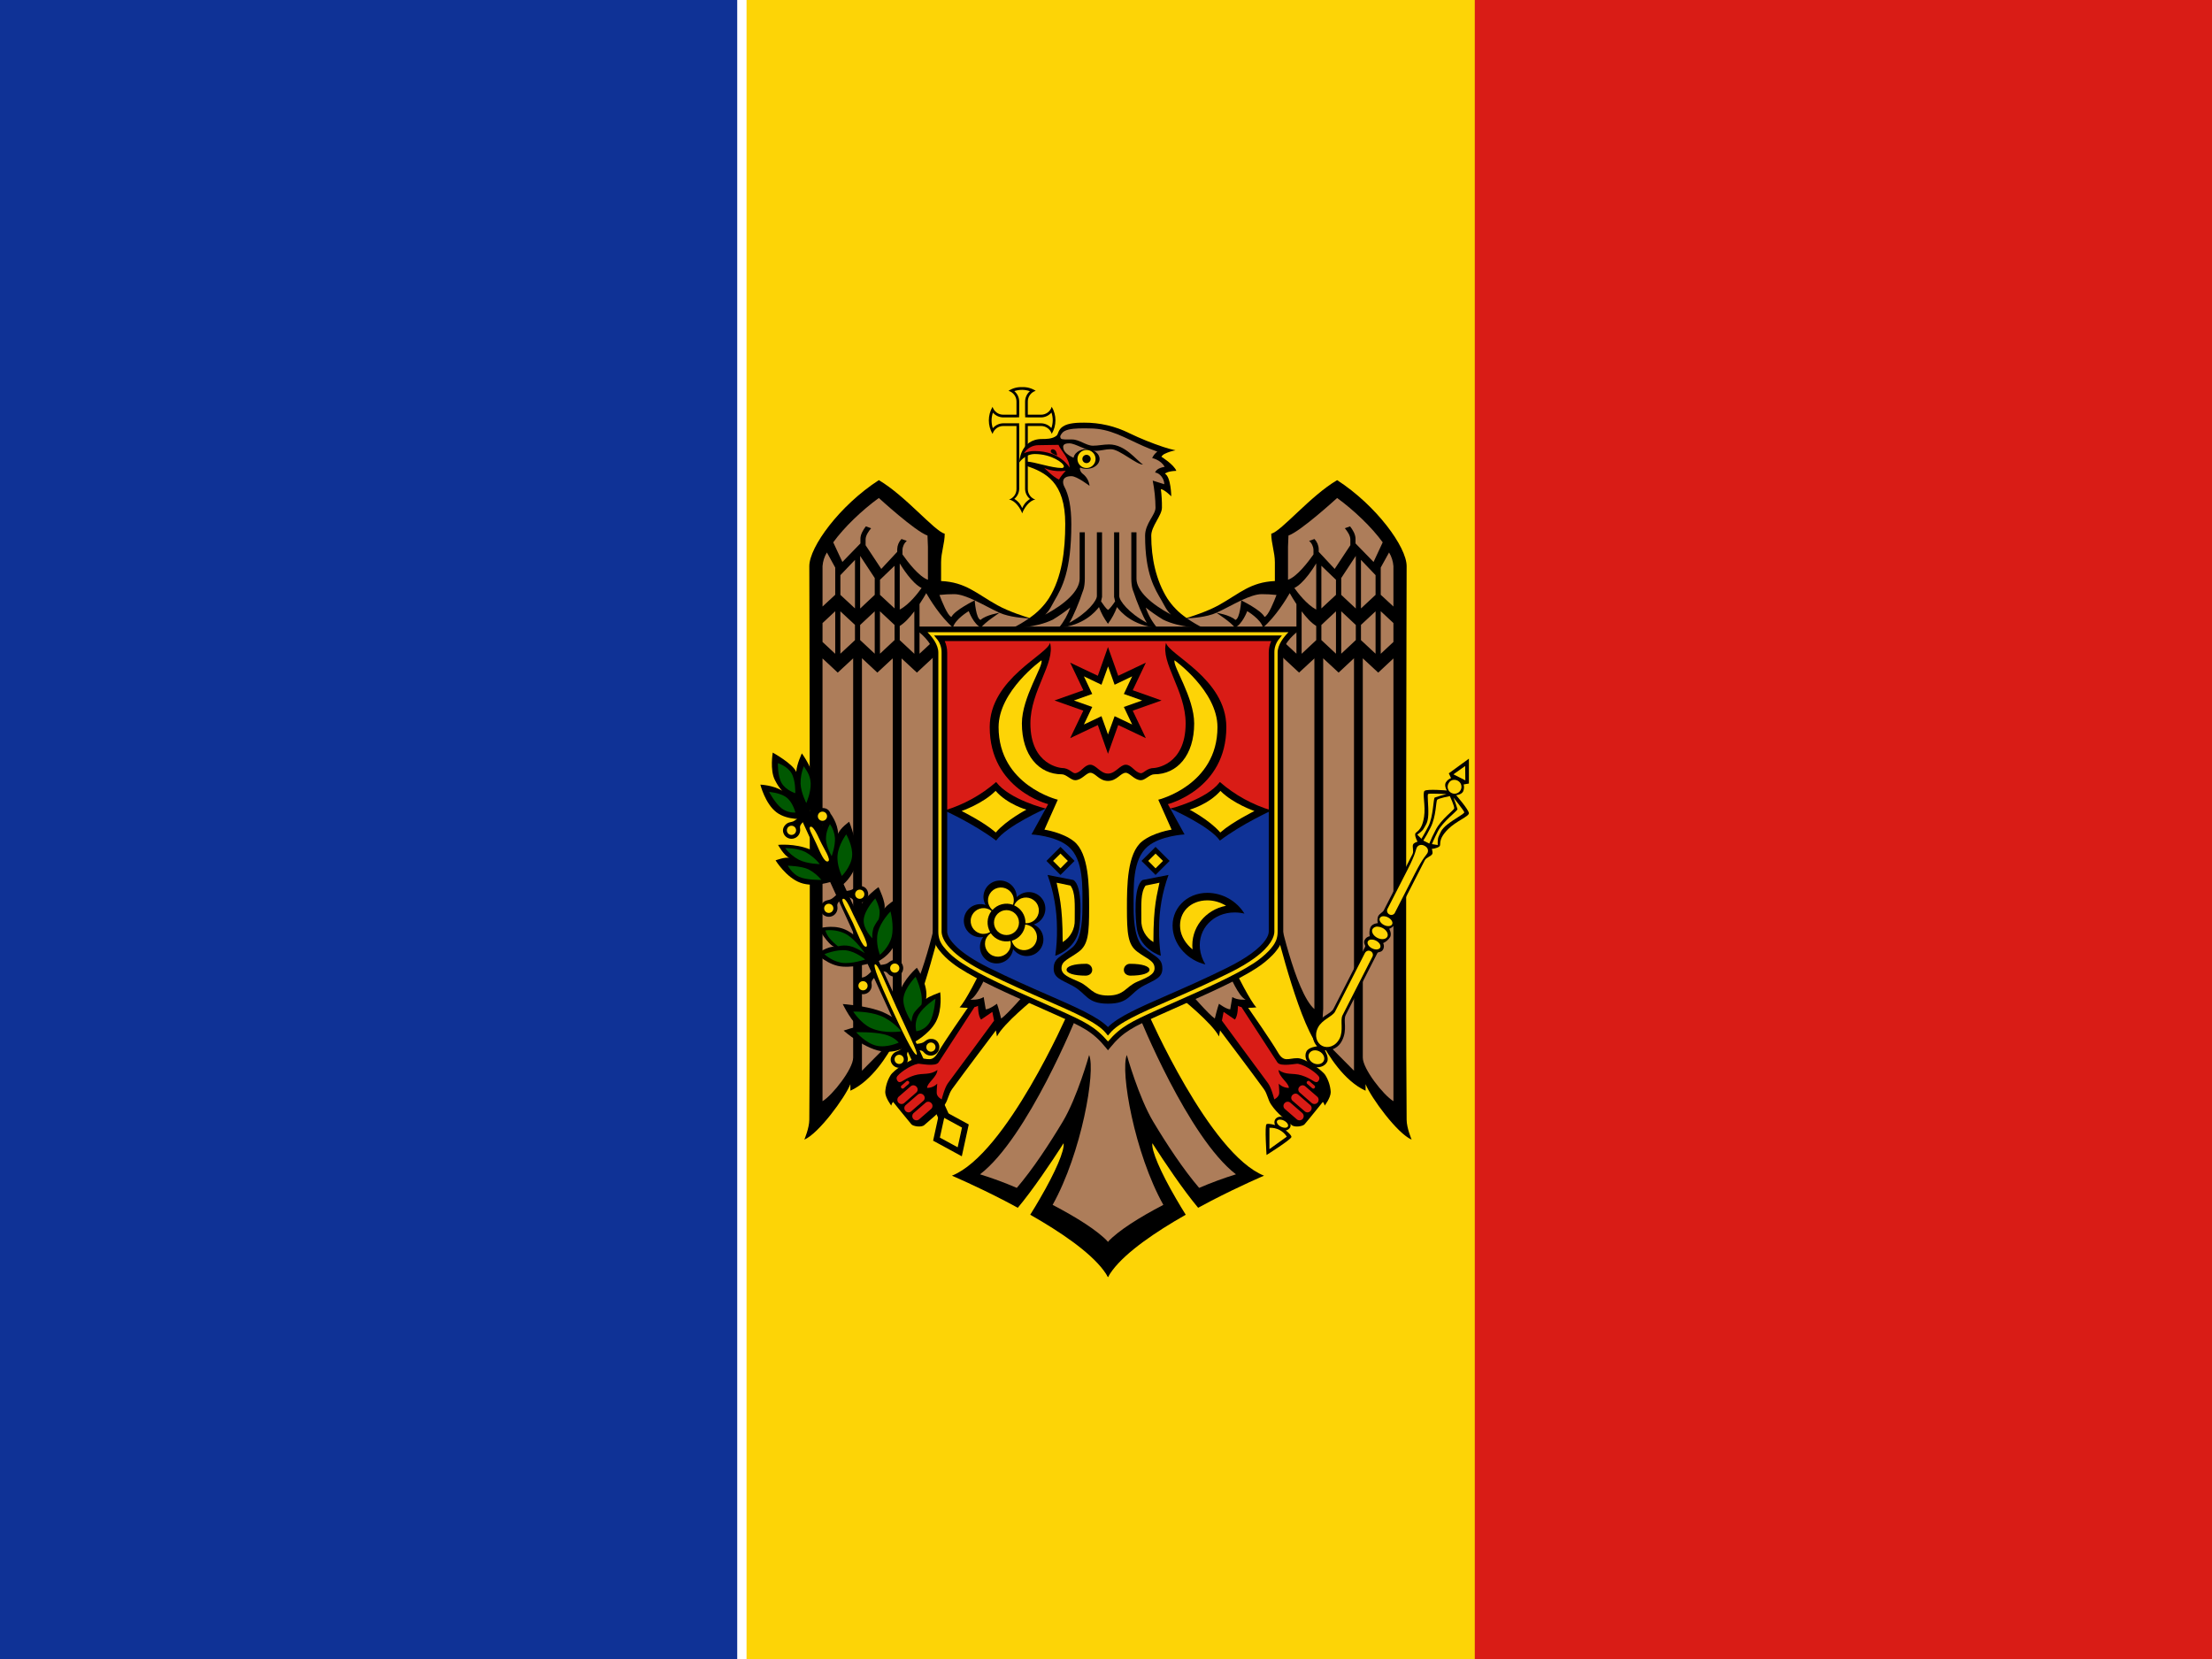 <svg width="160" height="120" viewBox="0 0 160 120" fill="none" xmlns="http://www.w3.org/2000/svg">
<g clip-path="url(#clip0_307_64610)">
<path fill-rule="evenodd" clip-rule="evenodd" d="M0 0H53.325V120H0V0Z" fill="#0F3296"/>
<path fill-rule="evenodd" clip-rule="evenodd" d="M54 0H107.35V120H54V0Z" fill="#FDD406"/>
<path fill-rule="evenodd" clip-rule="evenodd" d="M106.675 0H160V120H106.675V0Z" fill="#D91C16"/>
<g clip-path="url(#clip1_307_64610)">
<path d="M73.931 28.002C73.583 27.986 73.239 28.08 72.948 28.27C73.293 28.372 73.528 28.689 73.525 29.048V29.996H72.574C72.217 30 71.899 29.768 71.794 29.427C71.436 30.032 71.436 30.784 71.794 31.389C71.896 31.045 72.215 30.81 72.574 30.814H73.525V35.371C73.528 35.714 73.312 36.022 72.987 36.136C73.441 36.198 73.831 36.804 73.938 37.136C74.045 36.805 74.435 36.198 74.888 36.136C74.561 36.025 74.341 35.716 74.344 35.371V30.813H75.295C75.652 30.809 75.97 31.041 76.075 31.382C76.433 30.777 76.433 30.026 76.075 29.421C75.973 29.765 75.654 30 75.295 29.996H74.344V29.048C74.34 28.691 74.572 28.374 74.915 28.27C74.623 28.08 74.279 27.986 73.931 28.002V28.002Z" fill="black"/>
<path d="M73.932 28.199C73.74 28.199 73.55 28.23 73.368 28.29C73.591 28.479 73.721 28.756 73.722 29.049V29.997C73.721 30.01 73.719 30.023 73.716 30.036V30.186H73.565C73.552 30.19 73.539 30.192 73.525 30.193H72.575C72.285 30.191 72.01 30.065 71.821 29.847C71.758 30.027 71.724 30.217 71.723 30.409C71.724 30.6 71.754 30.79 71.814 30.971C72.004 30.749 72.282 30.62 72.575 30.618H73.722C73.721 30.638 73.715 30.657 73.715 30.677V30.775C73.719 30.788 73.721 30.801 73.722 30.814V35.372C73.712 35.649 73.583 35.909 73.368 36.084C73.509 36.172 73.636 36.283 73.742 36.412C73.819 36.518 73.885 36.632 73.938 36.752C73.992 36.632 74.058 36.518 74.135 36.412C74.239 36.286 74.363 36.178 74.502 36.091C74.285 35.914 74.156 35.651 74.148 35.372V30.624H74.305C74.318 30.621 74.331 30.619 74.345 30.618H75.295C75.585 30.62 75.859 30.746 76.049 30.965C76.112 30.784 76.145 30.594 76.147 30.402C76.146 30.211 76.115 30.021 76.055 29.84C75.866 30.062 75.588 30.191 75.295 30.193H74.345C74.331 30.192 74.318 30.19 74.305 30.186H74.154V30.036C74.151 30.023 74.149 30.01 74.148 29.997V29.049C74.15 28.76 74.276 28.486 74.495 28.297C74.314 28.233 74.124 28.2 73.931 28.198" fill="#FDD406"/>
<path d="M85.829 44.702C85.274 44.326 84.799 43.844 84.433 43.283C83.617 41.977 83.273 40.374 83.273 38.745C83.273 38.056 84.046 37.281 84.046 36.724C84.051 36.274 84.025 35.824 83.968 35.378C84.242 35.415 84.721 35.901 84.721 35.901C84.721 35.901 84.705 34.504 84.262 34.26C84.262 34.26 84.441 34.076 85.088 34.057C84.907 33.597 84.007 33.037 84.007 33.037C84.065 32.947 84.146 32.874 84.243 32.828C84.492 32.706 84.756 32.62 85.029 32.572C84.73 32.508 84.435 32.427 84.144 32.33C83.307 32.051 82.488 31.719 81.693 31.337C80.676 30.828 79.553 30.566 78.415 30.572C77.957 30.572 77.283 30.584 76.888 30.846C76.526 31.086 76.556 31.398 76.429 31.507C76.131 31.764 75.62 31.755 75.374 31.755C73.781 31.755 73.722 33.455 73.722 33.455C73.722 33.455 74.129 32.841 74.849 32.841C76.046 32.841 76.953 33.491 76.953 33.736C76.953 33.836 76.83 33.854 76.822 33.854C76.04 33.854 74.86 33.405 74.233 33.383V33.691C75.632 34.176 77.052 34.864 77.052 37.895C77.052 39.804 76.823 41.751 75.865 43.283C75.496 43.844 75.019 44.326 74.462 44.702L80.146 45.724L85.829 44.702Z" fill="black"/>
<path d="M80.146 43.425L74.463 44.702C74.204 44.624 72.989 44.247 72.136 43.774C70.634 42.939 69.856 42.109 68.071 42.028V40.674C68.071 39.951 68.334 39.299 68.334 38.608C67.582 38.407 65.494 35.86 63.568 34.73C60.734 36.561 58.54 39.567 58.54 40.949C58.54 40.949 58.625 70.647 58.54 80.993C58.54 81.589 58.18 82.432 58.18 82.432C59.214 81.995 61.111 79.407 61.51 78.423V78.894C63.072 78.184 64.216 76.316 64.728 75.35C64.737 75.49 64.761 75.841 64.761 75.841C66.157 74.62 67.934 67.406 67.934 67.406L70.895 70.308C70.895 70.308 69.824 72.477 69.407 72.865C69.605 72.888 69.804 72.898 70.003 72.897C69.808 73.177 68.32 75.315 67.853 76.121C67.416 76.875 67.108 76.54 66.437 76.54C65.88 76.54 64.619 77.424 64.412 77.782C64.188 78.148 64.057 78.564 64.032 78.992C64.032 79.406 64.471 79.973 64.471 79.973C64.487 79.872 64.533 79.779 64.602 79.704C64.602 79.704 65.756 81.139 65.926 81.326C66.058 81.472 66.649 81.567 66.857 81.379C67.378 80.906 67.882 80.576 68.345 79.894C68.584 79.543 68.602 79.14 68.876 78.763C69.793 77.501 71.618 75.084 72.035 74.532C72.063 74.686 72.087 74.814 72.114 74.97C72.587 74.018 74.861 72.198 74.861 72.198L77.24 73.29C77.24 73.29 72.798 83.474 68.855 85.04C68.855 85.04 70.571 85.767 72.677 86.858C72.984 87.017 73.301 87.188 73.621 87.362C73.886 87.043 74.165 86.689 74.44 86.322C75.7 84.641 76.931 82.693 76.931 82.693C77.017 83.199 76.352 84.761 75.227 86.689C75.006 87.067 74.775 87.463 74.519 87.865C74.805 88.028 75.088 88.192 75.371 88.362C77.458 89.615 79.418 91.055 80.143 92.377L80.656 91.099L80.143 89.82V45.121L80.4 44.482L80.146 43.425Z" fill="black"/>
<path d="M80.144 89.82C79.408 89.024 77.868 88.05 76.139 87.152C78.23 83.408 79.267 77.489 78.78 76.311C78.78 76.311 77.922 79.38 76.873 81.13C75.901 82.75 74.705 84.572 73.549 85.923C72.68 85.549 71.792 85.221 70.888 84.942C74.352 82.28 77.895 73.479 77.895 73.479L74.232 71.786C74.232 71.786 72.861 73.38 72.416 73.675C72.416 73.675 72.226 72.883 72.114 72.603C72.114 72.603 71.589 72.999 71.302 73.009C71.302 73.009 71.216 72.471 71.151 72.119C70.789 72.36 70.187 72.309 70.187 72.309C70.716 72.059 71.341 70.53 71.341 70.53L67.843 65.888C67.843 65.888 66.614 71.779 65.214 72.99V47.625L66.322 48.651L68 47.089V45.899L66.512 47.285V43.695C66.736 43.357 66.885 43.104 66.997 42.904C67.238 43.323 68.016 44.606 68.93 45.395C69.081 44.785 70.071 44.205 70.071 44.205C70.071 44.205 70.426 45.164 70.969 45.402C71.16 45.066 72.3 44.323 72.3 44.323C72.3 44.323 71.325 44.471 70.93 44.839C70.591 44.764 70.504 43.427 70.504 43.427C70.504 43.427 69.069 44.124 68.819 44.624C68.545 44.55 68.119 43.475 67.954 43.035C68.308 42.995 68.665 42.975 69.022 42.976C69.431 42.976 69.955 43.169 70.504 43.427C71.106 43.71 71.737 44.068 72.3 44.323C73.021 44.649 74.112 44.715 74.43 44.728C74.048 44.993 73.647 45.229 73.231 45.434C73.231 45.434 74.948 45.419 76.154 44.82C76.593 44.556 77.013 44.263 77.413 43.944C77.229 44.478 76.949 44.974 76.587 45.408C78.358 45.259 79.241 44.249 79.491 43.911C79.65 44.343 79.871 44.751 80.146 45.12H80.787V88.548L80.144 89.82Z" fill="#AD7D5A"/>
<path d="M67.088 38.738L67.12 39.549V41.936C66.478 41.715 65.67 40.662 65.278 40.105V39.778C65.287 39.526 65.401 39.289 65.593 39.124L65.206 38.987C65.016 39.187 64.907 39.45 64.898 39.726V39.916L63.745 41.152L62.611 39.438V39.02C62.611 38.738 62.828 38.423 63.011 38.209L62.63 38.072C62.438 38.32 62.237 38.654 62.237 38.968V39.307C61.97 39.583 60.932 40.648 60.932 40.648C60.932 40.648 60.412 39.532 60.27 39.229C61.065 38.131 62.353 36.902 63.568 36.02C63.568 36.02 66.201 38.432 67.088 38.738Z" fill="#AD7D5A"/>
<path d="M60.414 41.053V43.022L59.496 43.871V40.949C59.522 40.599 59.63 40.261 59.811 39.961L60.414 41.053Z" fill="#AD7D5A"/>
<path d="M63.272 41.812V43.028L62.217 44.016V40.21L63.272 41.812Z" fill="#AD7D5A"/>
<path d="M61.843 44.009L60.787 43.028V41.603L61.843 40.498V44.009Z" fill="#AD7D5A"/>
<path d="M66.661 42.531C66.416 42.877 65.774 43.722 65.081 44.094V40.752C65.24 41.016 65.969 42.193 66.661 42.531Z" fill="#AD7D5A"/>
<path d="M64.708 40.922V44.009L63.652 43.028V41.936L64.708 40.922Z" fill="#AD7D5A"/>
<path d="M60.414 44.211V47.291L59.496 46.435V45.068L60.414 44.211Z" fill="#AD7D5A"/>
<path d="M61.842 45.199V46.304L60.786 47.285V44.218L61.842 45.199Z" fill="#AD7D5A"/>
<path d="M63.271 44.218V47.285L62.216 46.298V45.206L63.271 44.218Z" fill="#AD7D5A"/>
<path d="M64.707 45.206V46.298L63.651 47.285V44.218L64.707 45.206Z" fill="#AD7D5A"/>
<path d="M66.136 47.291L65.08 46.304V45.278C65.444 45.056 65.81 44.649 66.136 44.218L66.136 47.291Z" fill="#AD7D5A"/>
<path d="M63.461 48.651L64.575 47.618V72.989C64.575 72.989 64.653 74.248 64.707 75.069C64.211 75.568 62.347 77.449 62.347 77.449V47.612L63.461 48.651Z" fill="#AD7D5A"/>
<path d="M61.711 76.501C61.711 77.316 60.218 79.218 59.495 79.652V47.626L60.596 48.652L61.711 47.619V76.501Z" fill="#AD7D5A"/>
<path d="M70.966 73.748L71.779 73.192C71.779 73.192 71.834 73.46 71.904 73.826C71.556 74.301 69.556 77.022 68.567 78.351C68.321 78.681 68.115 79.521 68.115 79.521C68.115 79.521 67.754 79.351 67.754 79.044C67.754 78.743 67.794 78.384 67.794 78.384C67.6 78.58 67.336 78.691 67.059 78.691C67.059 78.32 67.778 77.918 67.807 77.39C67.259 77.795 66.782 77.587 66.148 77.782C65.458 77.995 65.266 78.284 65.054 78.273C64.929 78.266 64.816 78.052 64.864 77.92C64.946 77.691 65.8 77.06 66.397 76.945C66.54 76.918 67.665 77.19 67.892 76.841C68.826 75.404 70.342 73.07 70.488 72.846C70.577 72.829 70.664 72.798 70.743 72.754C70.743 72.754 70.735 73.489 70.966 73.748Z" fill="#D91C16"/>
<path d="M65.74 78.226C65.785 78.275 65.782 78.351 65.733 78.396L65.366 78.717C65.314 78.757 65.238 78.749 65.196 78.697C65.151 78.648 65.154 78.572 65.203 78.527L65.57 78.207C65.593 78.186 65.624 78.177 65.655 78.18C65.688 78.185 65.718 78.201 65.74 78.226Z" fill="#D91C16"/>
<path d="M66.297 78.612C66.406 78.726 66.401 78.907 66.286 79.015L66.284 79.018L65.392 79.796C65.257 79.896 65.066 79.868 64.966 79.733C64.876 79.612 64.887 79.445 64.993 79.338L65.884 78.566C65.928 78.529 65.983 78.506 66.041 78.501C66.139 78.496 66.234 78.537 66.297 78.612Z" fill="#D91C16"/>
<path d="M66.808 79.214C66.917 79.328 66.912 79.508 66.798 79.617L66.795 79.619L65.897 80.397C65.773 80.497 65.591 80.477 65.492 80.353L65.491 80.351C65.381 80.234 65.387 80.05 65.504 79.94L66.395 79.168C66.437 79.131 66.49 79.108 66.546 79.103C66.646 79.097 66.743 79.138 66.808 79.214Z" fill="#D91C16"/>
<path d="M67.116 79.691C67.213 79.683 67.308 79.722 67.371 79.796C67.481 79.913 67.475 80.097 67.358 80.207L66.467 80.979C66.331 81.077 66.141 81.047 66.043 80.912C65.958 80.795 65.968 80.634 66.067 80.528L66.965 79.75C67.007 79.714 67.06 79.694 67.116 79.691Z" fill="#D91C16"/>
<path d="M80.141 43.425L85.824 44.702C86.082 44.624 87.298 44.247 88.151 43.774C89.652 42.939 90.431 42.109 92.215 42.028V40.674C92.215 39.951 91.953 39.299 91.953 38.608C92.705 38.407 94.793 35.86 96.719 34.73C99.552 36.561 101.746 39.567 101.746 40.949C101.746 40.949 101.661 70.647 101.746 80.993C101.746 81.589 102.107 82.432 102.107 82.432C101.072 81.995 99.176 79.407 98.777 78.423V78.894C97.214 78.184 96.07 76.316 95.558 75.35C95.549 75.49 95.525 75.841 95.525 75.841C94.129 74.62 92.353 67.406 92.353 67.406L89.392 70.308C89.392 70.308 90.463 72.477 90.88 72.865C90.682 72.888 90.483 72.898 90.283 72.897C90.478 73.177 91.967 75.315 92.433 76.121C92.87 76.875 93.178 76.54 93.849 76.54C94.406 76.54 95.668 77.424 95.875 77.782C96.099 78.148 96.229 78.564 96.255 78.992C96.255 79.406 95.816 79.973 95.816 79.973C95.799 79.872 95.754 79.779 95.685 79.704C95.685 79.704 94.531 81.139 94.36 81.326C94.228 81.472 93.638 81.567 93.43 81.379C92.909 80.906 92.405 80.576 91.942 79.894C91.703 79.543 91.685 79.14 91.411 78.763C90.493 77.501 88.668 75.084 88.251 74.532C88.223 74.686 88.199 74.814 88.173 74.97C87.7 74.018 85.426 72.198 85.426 72.198L83.047 73.29C83.047 73.29 87.489 83.474 91.431 85.04C91.431 85.04 89.716 85.767 87.609 86.858C87.302 87.017 86.986 87.188 86.665 87.362C86.4 87.043 86.121 86.689 85.846 86.322C84.587 84.641 83.355 82.693 83.355 82.693C83.269 83.199 83.934 84.761 85.059 86.689C85.281 87.067 85.511 87.463 85.767 87.865C85.482 88.028 85.198 88.192 84.915 88.362C82.829 89.615 80.869 91.055 80.143 92.377L79.631 91.099L80.143 89.82V45.121L79.887 44.482L80.141 43.425Z" fill="black"/>
<path d="M80.143 89.82C80.879 89.024 82.418 88.05 84.148 87.152C82.056 83.408 81.02 77.489 81.506 76.311C81.506 76.311 82.365 79.38 83.414 81.13C84.385 82.75 85.581 84.572 86.737 85.923C87.606 85.549 88.495 85.221 89.399 84.942C85.934 82.28 82.391 73.479 82.391 73.479L86.055 71.786C86.055 71.786 87.426 73.38 87.871 73.675C87.871 73.675 88.061 72.883 88.172 72.603C88.172 72.603 88.697 72.999 88.985 73.009C88.985 73.009 89.071 72.471 89.136 72.119C89.497 72.36 90.099 72.309 90.099 72.309C89.571 72.059 88.945 70.53 88.945 70.53L92.444 65.888C92.444 65.888 93.673 71.779 95.073 72.99V47.625L93.965 48.651L92.287 47.089V45.899L93.775 47.285V43.695C93.55 43.357 93.402 43.104 93.29 42.904C93.049 43.323 92.27 44.606 91.356 45.395C91.206 44.785 90.215 44.205 90.215 44.205C90.215 44.205 89.861 45.164 89.317 45.402C89.126 45.066 87.987 44.323 87.987 44.323C87.987 44.323 88.962 44.471 89.357 44.839C89.696 44.764 89.783 43.427 89.783 43.427C89.783 43.427 91.218 44.124 91.467 44.624C91.741 44.55 92.167 43.475 92.333 43.035C91.978 42.995 91.621 42.975 91.264 42.976C90.855 42.976 90.332 43.169 89.783 43.427C89.18 43.71 88.55 44.068 87.987 44.323C87.266 44.649 86.174 44.715 85.856 44.728C86.238 44.993 86.639 45.229 87.056 45.434C87.056 45.434 85.338 45.419 84.132 44.82C83.694 44.556 83.273 44.263 82.874 43.944C83.057 44.478 83.337 44.974 83.7 45.408C81.928 45.259 81.046 44.249 80.796 43.911C80.636 44.343 80.416 44.751 80.14 45.12H79.5V88.548L80.143 89.82Z" fill="#AD7D5A"/>
<path d="M93.198 38.738L93.165 39.549V41.936C93.808 41.715 94.615 40.662 95.007 40.105V39.778C94.998 39.526 94.884 39.289 94.692 39.124L95.079 38.987C95.269 39.188 95.379 39.45 95.387 39.726V39.916L96.541 41.152L97.675 39.438V39.02C97.675 38.738 97.457 38.423 97.275 38.209L97.655 38.072C97.847 38.32 98.048 38.654 98.048 38.968V39.307C98.315 39.583 99.353 40.648 99.353 40.648C99.353 40.648 99.874 39.532 100.015 39.229C99.22 38.131 97.932 36.902 96.718 36.02C96.718 36.02 94.085 38.432 93.198 38.738Z" fill="#AD7D5A"/>
<path d="M99.872 41.053V43.022L100.79 43.871V40.949C100.764 40.599 100.656 40.261 100.475 39.961L99.872 41.053Z" fill="#AD7D5A"/>
<path d="M97.014 41.812V43.028L98.069 44.016V40.21L97.014 41.812Z" fill="#AD7D5A"/>
<path d="M98.443 44.009L99.499 43.028V41.603L98.443 40.498V44.009Z" fill="#AD7D5A"/>
<path d="M93.625 42.531C93.87 42.877 94.512 43.722 95.205 44.094V40.752C95.046 41.016 94.317 42.193 93.625 42.531Z" fill="#AD7D5A"/>
<path d="M95.578 40.922V44.009L96.634 43.028V41.936L95.578 40.922Z" fill="#AD7D5A"/>
<path d="M99.872 44.211V47.291L100.79 46.435V45.068L99.872 44.211Z" fill="#AD7D5A"/>
<path d="M98.443 45.199V46.304L99.499 47.285V44.218L98.443 45.199Z" fill="#AD7D5A"/>
<path d="M97.015 44.218V47.285L98.07 46.298V45.206L97.015 44.218Z" fill="#AD7D5A"/>
<path d="M95.579 45.206V46.298L96.635 47.285V44.218L95.579 45.206Z" fill="#AD7D5A"/>
<path d="M94.15 47.291L95.206 46.304V45.278C94.842 45.056 94.476 44.649 94.15 44.218L94.15 47.291Z" fill="#AD7D5A"/>
<path d="M96.825 48.651L95.71 47.618V72.989C95.71 72.989 95.632 74.248 95.579 75.069C96.075 75.568 97.939 77.449 97.939 77.449V47.612L96.825 48.651Z" fill="#AD7D5A"/>
<path d="M98.575 76.501C98.575 77.316 100.068 79.218 100.791 79.652V47.626L99.69 48.652L98.575 47.619V76.501Z" fill="#AD7D5A"/>
<path d="M89.32 73.748L88.507 73.192C88.507 73.192 88.453 73.46 88.383 73.826C88.731 74.301 90.73 77.022 91.719 78.351C91.965 78.681 92.172 79.521 92.172 79.521C92.172 79.521 92.532 79.351 92.532 79.044C92.532 78.743 92.493 78.384 92.493 78.384C92.686 78.58 92.951 78.691 93.227 78.691C93.227 78.32 92.508 77.918 92.48 77.39C93.028 77.795 93.504 77.587 94.138 77.782C94.829 77.995 95.021 78.284 95.233 78.273C95.358 78.266 95.471 78.052 95.423 77.92C95.341 77.691 94.486 77.06 93.889 76.945C93.746 76.918 92.621 77.19 92.395 76.841C91.461 75.404 89.945 73.07 89.799 72.846C89.709 72.829 89.623 72.798 89.543 72.754C89.543 72.754 89.552 73.489 89.32 73.748Z" fill="#D91C16"/>
<path d="M94.546 78.226C94.501 78.275 94.505 78.351 94.553 78.396L94.92 78.717C94.973 78.757 95.049 78.749 95.091 78.697C95.136 78.648 95.133 78.572 95.084 78.527L94.717 78.207C94.694 78.186 94.662 78.177 94.632 78.18C94.599 78.185 94.568 78.201 94.546 78.226Z" fill="#D91C16"/>
<path d="M93.99 78.612C93.881 78.726 93.886 78.907 94 79.015L94.003 79.018L94.894 79.796C95.03 79.896 95.221 79.868 95.321 79.733C95.411 79.612 95.399 79.445 95.294 79.338L94.403 78.566C94.358 78.529 94.303 78.506 94.245 78.501C94.147 78.496 94.052 78.537 93.99 78.612Z" fill="#D91C16"/>
<path d="M93.478 79.214C93.369 79.328 93.374 79.508 93.488 79.617L93.491 79.619L94.389 80.397C94.513 80.497 94.695 80.477 94.795 80.353L94.796 80.351C94.905 80.234 94.899 80.05 94.782 79.94L93.891 79.168C93.849 79.131 93.796 79.108 93.74 79.103C93.64 79.097 93.543 79.138 93.478 79.214Z" fill="#D91C16"/>
<path d="M93.17 79.691C93.073 79.683 92.978 79.722 92.915 79.796C92.805 79.913 92.811 80.097 92.928 80.207L93.819 80.979C93.955 81.077 94.144 81.047 94.243 80.912C94.328 80.795 94.318 80.634 94.219 80.528L93.321 79.75C93.278 79.714 93.226 79.694 93.17 79.691Z" fill="#D91C16"/>
<path d="M78.829 30.99C80.296 30.99 81.328 31.658 82.716 32.272C83.08 32.433 83.414 32.563 83.712 32.664C83.55 32.788 83.422 32.95 83.339 33.135C83.339 33.135 83.961 33.25 84.243 33.77C84.243 33.77 83.652 33.836 83.555 34.181C83.886 34.206 84.216 34.623 84.217 35.025L83.378 34.763C83.507 35.409 83.575 36.066 83.581 36.725C83.581 37.247 82.828 37.861 82.828 38.745C82.828 41.522 83.528 42.589 84.027 43.447C84.222 43.782 84.381 44.169 84.709 44.46C83.272 43.697 82.205 42.744 82.205 41.858V38.504H81.831V41.858C81.831 42.5 81.988 42.8 81.988 42.8C82.214 43.51 82.67 44.607 82.952 45.049C81.63 44.336 80.959 43.444 80.959 43.113V38.503H80.585V43.179L80.657 43.499C80.497 43.739 80.289 44.023 80.146 44.12C80.004 44.024 79.802 43.739 79.641 43.499L79.714 43.179V38.503H79.34V43.113C79.34 43.444 78.669 44.336 77.347 45.049C77.629 44.607 78.085 43.51 78.311 42.8C78.311 42.8 78.468 42.5 78.468 41.858V38.504H78.094V41.858C78.094 42.743 77.031 43.698 75.597 44.46C75.921 44.169 76.078 43.781 76.272 43.447C76.817 42.508 77.491 41.316 77.491 37.921C77.491 36.648 77.302 35.781 76.973 35.175C76.873 34.975 76.739 34.443 77.504 34.443C77.901 34.443 78.809 35.142 78.809 35.142C78.772 34.794 78.592 34.476 78.31 34.266C78.194 34.175 78.121 34.04 78.107 33.893C78.16 33.697 78.287 33.528 78.461 33.423C78.568 33.374 76.901 33.085 76.901 32.331C76.901 32.174 77 32.069 77.347 32.069C77.8 32.069 78.539 32.612 79.195 32.612C79.68 32.612 79.872 32.494 80.369 32.494C80.976 32.494 82.243 33.641 82.676 33.599C82.192 33.296 81.409 32.147 80.225 32.147C79.813 32.147 79.441 32.239 79.057 32.239C78.566 32.239 78.081 31.788 77.55 31.788C77.194 31.788 76.796 31.807 76.737 31.716C76.634 31.555 76.727 31.462 76.822 31.33C77.002 31.08 77.509 31.007 78.009 30.99C78.159 30.985 78.308 30.982 78.448 30.983C78.588 30.985 78.717 30.99 78.829 30.99Z" fill="#AD7D5A"/>
<path d="M74.065 32.785C74.298 32.41 74.715 32.186 75.157 32.2C75.485 32.2 76.565 32.178 76.565 32.178C76.709 32.551 77.365 33.174 77.365 33.822C77.365 33.822 76.699 32.625 74.84 32.625C74.573 32.621 74.308 32.675 74.064 32.785L74.065 32.785Z" fill="#D91C16"/>
<path d="M77.088 34.051C77.088 34.051 76.692 34.467 76.606 34.689C76.214 34.541 75.53 33.839 75.53 33.839C75.53 33.839 76.11 34.176 77.088 34.051L77.088 34.051Z" fill="#D91C16"/>
<path d="M76.461 32.949C76.461 32.949 76.004 32.803 76.004 32.65C76.004 32.455 76.226 32.455 76.359 32.607C76.422 32.71 76.457 32.828 76.461 32.949L76.461 32.949Z" fill="black"/>
<path d="M78.591 33.913C79.113 33.913 79.536 33.593 79.536 33.199C79.536 32.804 79.113 32.484 78.591 32.484C78.07 32.484 77.647 32.804 77.647 33.199C77.647 33.593 78.07 33.913 78.591 33.913Z" fill="black"/>
<path d="M78.59 33.853C78.952 33.853 79.246 33.56 79.246 33.199C79.246 32.837 78.952 32.545 78.59 32.545C78.228 32.545 77.935 32.837 77.935 33.199C77.935 33.56 78.228 33.853 78.59 33.853Z" fill="#FDD406"/>
<path d="M78.591 33.498C78.756 33.498 78.891 33.364 78.891 33.199C78.891 33.033 78.756 32.899 78.591 32.899C78.424 32.899 78.29 33.033 78.29 33.199C78.29 33.364 78.424 33.498 78.591 33.498Z" fill="black"/>
<path d="M67.998 80.206L70.073 81.335L69.57 83.638L67.495 82.509L67.998 80.206Z" fill="black"/>
<path d="M58.333 58.081L57.586 58.421L66.029 76.867H66.927L58.333 58.081ZM68.291 79.835L67.681 80.463L68.061 81.3L68.802 80.96L68.291 79.835Z" fill="black"/>
<path d="M60.957 72.625C60.957 72.625 61.668 74.091 62.209 74.291C61.929 74.216 61.022 74.548 61.022 74.548C61.022 74.548 62.622 75.974 63.98 76.067C65.131 76.147 65.69 75.573 65.69 75.573L65.459 74.357C64.96 73.8 64.331 73.374 63.628 73.117C62.489 72.721 60.957 72.626 60.957 72.626L60.957 72.625Z" fill="black"/>
<path d="M66.319 70C66.319 70 65.337 70.839 65.068 71.81C64.799 72.781 65.243 73.885 65.243 73.885L66.068 75.421C66.068 75.421 67.212 74.814 67.698 73.906C68.185 72.998 68.006 71.773 68.006 71.773C68.006 71.773 67.1 72.109 66.985 72.258C67.176 71.251 66.319 70 66.319 70L66.319 70Z" fill="black"/>
<path d="M63.162 69.608C63.162 69.608 62.045 69.985 60.961 69.919C59.927 69.857 59.068 68.992 59.068 68.992C59.068 68.992 59.925 68.414 60.347 68.491C59.883 68.321 59.208 67.159 59.208 67.159C59.208 67.159 60.166 66.871 61.016 67.19C61.865 67.51 62.606 68.438 62.606 68.438L63.162 69.608H63.162Z" fill="black"/>
<path d="M63.546 64.167C63.546 64.167 64.105 65.32 63.972 65.722C64.145 65.454 64.801 65.039 64.801 65.039C64.801 65.039 65.198 66.907 64.819 68.06C64.439 69.214 63.285 69.653 63.285 69.653L62.012 67.183C62.012 67.183 61.822 66.268 62.219 65.543C62.617 64.819 63.546 64.167 63.546 64.167L63.546 64.167Z" fill="black"/>
<path d="M56.279 61.113C56.279 61.113 57.486 60.986 58.591 61.443C59.514 61.825 59.797 62.52 59.797 62.52L60.252 63.736C60.252 63.736 58.938 64.228 57.9 63.852C56.861 63.476 56.099 62.232 56.099 62.232C56.099 62.232 56.824 61.958 57.1 62.061C56.698 61.883 56.28 61.113 56.28 61.113V61.113L56.279 61.113Z" fill="black"/>
<path d="M60.076 58.856C60.076 58.856 60.606 59.535 60.622 60.315C60.763 59.9 61.424 59.441 61.424 59.441C61.424 59.441 62.105 61.083 61.955 62.249C61.806 63.415 60.827 64.105 60.827 64.105L59.607 61.794C59.607 61.794 59.209 60.847 59.326 60.112C59.444 59.378 60.076 58.856 60.076 58.856L60.076 58.856Z" fill="black"/>
<path d="M55.895 54.437C55.895 54.437 55.677 55.695 56.049 56.42C56.382 57.067 56.593 57.209 56.593 57.209C55.959 56.791 55 56.755 55 56.755C55 56.755 55.341 58.125 56.157 58.75C56.973 59.374 58.231 59.228 58.231 59.228C58.231 59.228 59.058 58.13 59.001 56.946C58.943 55.763 58.001 54.494 58.001 54.494C58.001 54.494 57.629 55.263 57.596 55.837C57.356 55.246 55.895 54.437 55.895 54.437L55.895 54.437Z" fill="black"/>
<path d="M65.755 75.521L65.789 75.972C66.541 75.98 66.653 75.905 66.846 76.141C67.032 76.35 67.333 76.413 67.587 76.296C67.895 76.154 68.031 75.791 67.892 75.482C67.752 75.176 67.466 75.109 67.191 75.163C67.022 75.197 66.911 75.331 66.768 75.405C66.495 75.546 65.755 75.521 65.755 75.521L65.755 75.521Z" fill="black"/>
<path d="M65.69 75.176L66.056 75.444C65.664 76.084 65.541 76.139 65.64 76.428C65.719 76.695 65.613 76.983 65.379 77.137C65.095 77.322 64.714 77.245 64.525 76.963C64.339 76.683 64.434 76.406 64.626 76.202C64.743 76.076 64.916 76.053 65.055 75.971C65.319 75.815 65.69 75.176 65.69 75.176L65.69 75.176Z" fill="black"/>
<path d="M63.142 69.811L63.176 70.263C63.928 70.27 64.04 70.195 64.233 70.432C64.419 70.64 64.719 70.703 64.974 70.587C65.282 70.445 65.418 70.082 65.278 69.773C65.138 69.466 64.853 69.4 64.578 69.454C64.409 69.487 64.297 69.622 64.154 69.695C63.882 69.836 63.142 69.811 63.142 69.811L63.142 69.811Z" fill="black"/>
<path d="M63.294 69.971L63.614 70.292C63.126 70.864 62.996 70.9 63.049 71.2C63.085 71.477 62.936 71.745 62.681 71.86C62.371 71.999 62.007 71.864 61.864 71.556C61.724 71.25 61.861 70.991 62.082 70.819C62.218 70.714 62.393 70.718 62.542 70.659C62.828 70.545 63.294 69.971 63.294 69.971L63.294 69.971Z" fill="black"/>
<path d="M60.608 64.466L60.642 64.918C61.395 64.925 61.507 64.85 61.7 65.087C61.886 65.295 62.187 65.358 62.441 65.242C62.749 65.099 62.885 64.736 62.745 64.427C62.605 64.121 62.32 64.054 62.044 64.108C61.875 64.142 61.764 64.276 61.621 64.35C61.349 64.491 60.608 64.466 60.608 64.466L60.608 64.466Z" fill="black"/>
<path d="M60.818 64.371L61.138 64.693C60.65 65.264 60.52 65.3 60.573 65.6C60.609 65.877 60.46 66.145 60.205 66.26C59.896 66.399 59.532 66.264 59.389 65.957C59.249 65.65 59.385 65.391 59.607 65.219C59.742 65.114 59.917 65.118 60.067 65.058C60.352 64.945 60.818 64.371 60.818 64.371Z" fill="black"/>
<path d="M57.911 58.823L57.945 59.274C58.698 59.281 58.81 59.207 59.002 59.443C59.188 59.651 59.489 59.714 59.743 59.599C60.052 59.456 60.188 59.093 60.048 58.784C59.908 58.477 59.622 58.411 59.347 58.465C59.178 58.498 59.067 58.633 58.924 58.707C58.651 58.847 57.911 58.823 57.911 58.823H57.911Z" fill="black"/>
<path d="M58.12 58.728L58.44 59.05C57.952 59.621 57.822 59.657 57.875 59.957C57.911 60.234 57.762 60.502 57.507 60.617C57.197 60.757 56.833 60.621 56.691 60.314C56.55 60.007 56.687 59.748 56.908 59.577C57.044 59.471 57.219 59.475 57.368 59.416C57.654 59.302 58.12 58.728 58.12 58.728L58.12 58.728Z" fill="black"/>
<path d="M68.297 80.859L69.583 81.559L69.271 82.987L67.984 82.287L68.297 80.859Z" fill="#FDD406"/>
<path d="M62.664 68.473C62.394 68.584 61.994 67.413 61.7 66.772C61.399 66.113 60.787 65.098 60.961 65.019C61.152 64.932 61.403 65.465 61.711 66.139C62.02 66.812 62.917 68.368 62.664 68.472L62.664 68.473Z" fill="#FDD406"/>
<path d="M59.895 62.304C59.625 62.416 59.33 61.65 59.036 61.008C58.735 60.35 58.442 59.885 58.615 59.805C58.806 59.718 59.088 60.295 59.334 60.834C59.574 61.356 60.147 62.2 59.895 62.305L59.895 62.304Z" fill="#FDD406"/>
<path d="M66.302 76.29C66.09 76.346 65.166 74.417 64.419 72.785C63.672 71.152 63.116 69.832 63.29 69.753C63.481 69.666 64.085 71.208 64.833 72.84C65.58 74.473 66.461 76.247 66.302 76.29L66.302 76.29Z" fill="#FDD406"/>
<path d="M67.335 76.072C67.519 76.072 67.668 75.923 67.668 75.74C67.668 75.556 67.519 75.407 67.335 75.407C67.15 75.407 67.001 75.556 67.001 75.74C67.001 75.923 67.15 76.072 67.335 76.072Z" fill="#FDD406"/>
<path d="M65.04 76.96C65.224 76.96 65.373 76.811 65.373 76.627C65.373 76.443 65.224 76.294 65.04 76.294C64.855 76.294 64.706 76.443 64.706 76.627C64.706 76.811 64.855 76.96 65.04 76.96Z" fill="#FDD406"/>
<path d="M64.72 70.359C64.905 70.359 65.054 70.21 65.054 70.026C65.054 69.842 64.905 69.693 64.72 69.693C64.536 69.693 64.387 69.842 64.387 70.026C64.387 70.21 64.536 70.359 64.72 70.359Z" fill="#FDD406"/>
<path d="M62.425 71.635C62.609 71.635 62.758 71.486 62.758 71.302C62.758 71.118 62.609 70.969 62.425 70.969C62.24 70.969 62.091 71.118 62.091 71.302C62.091 71.486 62.24 71.635 62.425 71.635Z" fill="#FDD406"/>
<path d="M62.188 65.015C62.373 65.015 62.522 64.866 62.522 64.682C62.522 64.498 62.373 64.349 62.188 64.349C62.004 64.349 61.855 64.498 61.855 64.682C61.855 64.866 62.004 65.015 62.188 65.015Z" fill="#FDD406"/>
<path d="M59.947 66.035C60.131 66.035 60.281 65.886 60.281 65.703C60.281 65.519 60.131 65.37 59.947 65.37C59.763 65.37 59.613 65.519 59.613 65.703C59.613 65.886 59.763 66.035 59.947 66.035Z" fill="#FDD406"/>
<path d="M59.49 59.373C59.674 59.373 59.824 59.224 59.824 59.04C59.824 58.856 59.674 58.707 59.49 58.707C59.306 58.707 59.156 58.856 59.156 59.04C59.156 59.224 59.306 59.373 59.49 59.373Z" fill="#FDD406"/>
<path d="M57.25 60.392C57.434 60.392 57.584 60.243 57.584 60.059C57.584 59.876 57.434 59.727 57.25 59.727C57.065 59.727 56.916 59.876 56.916 60.059C56.916 60.243 57.065 60.392 57.25 60.392Z" fill="#FDD406"/>
<path d="M56.267 55.202C56.267 55.202 56.234 56.121 56.539 56.643C56.844 57.165 57.526 57.373 57.526 57.373C57.526 57.373 57.558 56.453 57.253 55.932C56.948 55.41 56.267 55.202 56.267 55.202Z" fill="#005801"/>
<path d="M55.629 57.282C55.629 57.282 56.43 57.33 56.892 57.683C57.355 58.037 57.534 58.773 57.534 58.773C57.178 58.792 56.827 58.686 56.541 58.473C56.078 58.12 55.629 57.282 55.629 57.282Z" fill="#005801"/>
<path d="M58.142 55.425C57.979 55.827 57.899 56.258 57.907 56.691C57.937 57.348 58.322 58.088 58.322 58.088C58.322 58.088 58.669 57.3 58.639 56.643C58.608 55.986 58.236 55.611 58.142 55.425Z" fill="#005801"/>
<path d="M56.794 61.347C57.061 61.698 57.402 61.987 57.793 62.193C58.398 62.492 59.3 62.503 59.3 62.503C59.01 62.142 58.651 61.843 58.244 61.621C57.639 61.323 56.794 61.346 56.794 61.346L56.794 61.347Z" fill="#005801"/>
<path d="M56.988 62.619C56.988 62.619 57.277 63.184 57.806 63.426C58.335 63.668 59.416 63.648 59.416 63.648C59.157 63.33 58.836 63.068 58.472 62.878C57.944 62.636 56.988 62.619 56.988 62.619L56.988 62.619Z" fill="#005801"/>
<path d="M60.032 59.607C59.84 59.944 59.74 60.326 59.744 60.714C59.776 61.294 60.157 61.929 60.157 61.929C60.157 61.929 60.426 61.202 60.395 60.621C60.368 60.257 60.243 59.906 60.032 59.607H60.032Z" fill="#005801"/>
<path d="M61.209 60.352C61.209 60.352 60.662 61.084 60.584 61.836C60.505 62.589 60.895 63.361 60.895 63.361C60.895 63.361 61.555 62.7 61.633 61.948C61.712 61.195 61.209 60.352 61.209 60.352L61.209 60.352Z" fill="#005801"/>
<path d="M59.702 67.3C59.762 67.504 59.862 67.693 59.996 67.858C60.183 68.075 60.39 68.273 60.615 68.45C60.892 68.376 61.183 68.369 61.463 68.43C61.932 68.531 62.556 68.948 62.556 68.948C62.556 68.948 61.884 67.948 61.187 67.559C60.73 67.325 60.212 67.234 59.702 67.3L59.702 67.3Z" fill="#005801"/>
<path d="M59.633 69.019C59.633 69.019 60.503 68.649 61.219 68.744C61.935 68.84 62.581 69.405 62.581 69.405C62.581 69.405 61.613 69.739 60.897 69.643C60.425 69.559 59.987 69.342 59.633 69.019H59.633Z" fill="#005801"/>
<path d="M63.31 64.986C63.31 64.986 62.541 65.799 62.476 66.504C62.411 67.209 63.1 67.867 63.1 67.867C63.081 67.614 63.11 67.359 63.184 67.116C63.282 66.897 63.407 66.69 63.555 66.501C63.616 66.288 63.638 66.066 63.621 65.846C63.562 65.545 63.457 65.255 63.31 64.986Z" fill="#005801"/>
<path d="M64.413 65.927C64.413 65.927 63.688 66.659 63.497 67.442C63.305 68.226 63.647 69.061 63.647 69.061C63.647 69.061 64.306 68.543 64.498 67.759C64.689 66.975 64.413 65.927 64.413 65.927L64.413 65.927Z" fill="#005801"/>
<path d="M66.229 70.65C66.418 71.05 66.556 71.472 66.641 71.906C66.724 72.478 66.647 72.676 66.647 72.676C66.647 72.676 66.307 73.009 66.155 73.205C65.959 73.457 65.93 73.917 65.93 73.917C65.93 73.917 65.249 72.906 65.354 72.167C65.459 71.428 66.229 70.65 66.229 70.65L66.229 70.65Z" fill="#005801"/>
<path d="M67.665 72.233C67.665 72.233 66.792 72.808 66.446 73.398C66.24 73.761 66.18 74.188 66.279 74.593C66.683 74.535 67.04 74.298 67.248 73.948C67.594 73.358 67.665 72.233 67.665 72.233L67.665 72.233Z" fill="#005801"/>
<path d="M61.929 74.662C61.929 74.662 63.187 74.628 63.956 74.817C64.725 75.005 65.005 75.416 65.005 75.416C65.005 75.416 64.14 75.82 63.371 75.632C62.602 75.443 61.929 74.662 61.929 74.662L61.929 74.662Z" fill="#005801"/>
<path d="M61.717 73.173C61.717 73.173 62.284 74.051 63.018 74.37C64.03 74.808 65.201 74.596 65.201 74.596C65.201 74.596 64.564 73.818 63.689 73.475C62.813 73.131 61.717 73.173 61.717 73.173L61.717 73.173Z" fill="#005801"/>
<path d="M104.795 55.937L104.959 56.283C104.796 56.344 104.659 56.459 104.572 56.61C104.452 56.846 104.651 57.179 104.651 57.179C104.651 57.179 103.268 57.058 103.052 57.199C102.856 57.325 103.134 58.281 103.006 59.088C102.826 60.214 102.381 60.119 102.363 60.337C102.345 60.549 102.534 60.88 102.534 60.88C102.534 60.88 102.274 60.961 102.219 61.069C102.13 61.243 102.281 61.564 102.173 61.776C101.571 62.954 100.682 64.692 100.095 65.843C100.013 66.003 99.792 66.065 99.682 66.281C99.624 66.438 99.617 66.61 99.662 66.771C99.662 66.771 99.273 66.795 99.138 67.059C99.053 67.269 99.032 67.498 99.079 67.719C98.921 67.747 98.786 67.846 98.712 67.987C98.582 68.241 98.801 68.373 98.745 68.484C97.955 70.03 97.025 71.853 96.457 72.964C96.248 73.372 95.517 73.454 95.093 74.285C94.85 74.742 94.921 75.301 95.27 75.684C95.27 75.684 94.659 75.739 94.497 76.057C94.331 76.38 94.462 76.872 94.903 77.096C95.344 77.32 95.826 77.139 95.992 76.815C96.154 76.498 95.828 75.972 95.828 75.972C96.344 76.024 96.838 75.75 97.066 75.285C97.491 74.455 97.133 73.824 97.342 73.415C97.909 72.304 98.84 70.482 99.63 68.936C99.686 68.824 99.92 68.921 100.049 68.668C100.12 68.526 100.12 68.359 100.049 68.217C100.257 68.124 100.433 67.971 100.554 67.778C100.689 67.514 100.482 67.183 100.482 67.183C100.64 67.127 100.775 67.022 100.869 66.883C100.979 66.666 100.898 66.455 100.98 66.294C101.568 65.144 102.456 63.405 103.058 62.227C103.166 62.016 103.513 61.943 103.602 61.769C103.657 61.661 103.569 61.403 103.569 61.403C103.569 61.403 103.952 61.365 104.113 61.226C104.28 61.084 103.942 60.777 104.749 59.971C105.328 59.392 106.263 59.052 106.25 58.82C106.237 58.563 105.326 57.519 105.326 57.519C105.326 57.519 105.71 57.487 105.831 57.251C105.902 57.09 105.916 56.91 105.87 56.741L106.25 56.675L106.25 54.877L104.795 55.937ZM92.229 80.981C92.166 81.106 92.166 81.254 92.229 81.38C92.229 81.38 91.77 81.237 91.613 81.314C91.465 81.387 91.613 83.544 91.613 83.544C91.613 83.544 93.443 82.392 93.415 82.23C93.386 82.057 93.002 81.765 93.002 81.765C93.14 81.744 93.259 81.659 93.324 81.537C93.384 81.418 93.392 81.081 92.976 80.87C92.852 80.801 92.711 80.769 92.57 80.778C92.43 80.787 92.303 80.862 92.229 80.981Z" fill="black"/>
<path d="M105.128 56.009L105.993 56.447L105.98 55.407L105.128 56.009Z" fill="#FDD406"/>
<path d="M104.794 56.636C104.642 56.866 104.705 57.176 104.935 57.328C105.165 57.48 105.476 57.417 105.628 57.187C105.781 56.958 105.718 56.648 105.487 56.496C105.471 56.485 105.454 56.475 105.437 56.467C105.35 56.422 105.252 56.401 105.155 56.408C105.002 56.415 104.865 56.502 104.794 56.636Z" fill="#FDD406"/>
<path d="M103.306 57.428C103.215 57.487 103.339 58.264 103.312 58.925C103.288 59.549 103.088 59.724 102.978 59.939C102.877 60.136 102.513 60.37 102.513 60.37L102.814 60.671C102.814 60.671 103.01 60.366 103.319 59.762C103.683 59.049 103.671 57.758 103.778 57.689C104.057 57.591 104.342 57.508 104.63 57.441C104.63 57.441 103.933 57.403 103.548 57.408C103.467 57.403 103.385 57.41 103.306 57.428Z" fill="#FDD406"/>
<path d="M103.385 61.018C103.518 60.687 103.669 60.364 103.837 60.05C104.261 59.22 105.166 58.618 105.187 58.467C105.209 58.313 104.873 57.585 104.873 57.585C104.873 57.585 104.074 57.737 103.961 57.846C103.852 57.952 103.9 59.03 103.476 59.86C103.319 60.183 103.144 60.498 102.952 60.802L103.385 61.018Z" fill="#FDD406"/>
<path d="M105.424 58.526C105.431 58.653 104.379 59.403 104.014 60.115C103.706 60.719 103.575 61.057 103.575 61.057L103.995 61.122C103.995 61.122 103.966 60.692 104.067 60.494C104.176 60.28 104.205 60.018 104.696 59.631C105.217 59.221 105.921 58.863 105.916 58.755C105.91 58.655 105.129 57.689 105.129 57.689C105.242 57.963 105.34 58.242 105.424 58.526Z" fill="#FDD406"/>
<path d="M102.343 63.188C102.975 61.951 103.168 61.867 103.247 61.711C103.333 61.543 103.312 61.318 103.031 61.174C102.947 61.128 102.851 61.108 102.756 61.116C102.633 61.13 102.526 61.207 102.474 61.318C102.394 61.474 102.437 61.683 101.805 62.921L100.369 65.726C100.287 65.868 100.336 66.05 100.478 66.132C100.478 66.132 100.478 66.132 100.478 66.132C100.485 66.137 100.493 66.141 100.5 66.144C100.639 66.221 100.813 66.172 100.891 66.034C100.897 66.023 100.902 66.012 100.907 66L102.343 63.188Z" fill="#FDD406"/>
<path d="M99.806 66.406C99.728 66.559 99.862 66.784 100.108 66.909C100.354 67.034 100.62 67.01 100.698 66.857C100.776 66.704 100.636 66.478 100.39 66.353C100.281 66.295 100.159 66.268 100.036 66.275C99.942 66.276 99.855 66.325 99.806 66.406Z" fill="#FDD406"/>
<path d="M99.275 67.203C99.173 67.402 99.332 67.686 99.629 67.838C99.926 67.989 100.249 67.951 100.35 67.753C100.451 67.554 100.293 67.27 99.996 67.118C99.894 67.065 99.783 67.034 99.668 67.027C99.514 67.004 99.36 67.073 99.275 67.203Z" fill="#FDD406"/>
<path d="M98.94 68.093C98.862 68.246 98.996 68.471 99.242 68.596C99.487 68.721 99.753 68.697 99.832 68.544C99.91 68.391 99.776 68.165 99.53 68.041C99.419 67.982 99.295 67.955 99.17 67.962C99.076 67.963 98.989 68.012 98.94 68.093Z" fill="#FDD406"/>
<path d="M98.724 68.943C98.724 68.943 97.13 72.072 96.568 73.173C96.388 73.525 95.632 73.744 95.335 74.324C95.037 74.908 95.248 75.454 95.637 75.652C96.026 75.85 96.597 75.706 96.895 75.122C97.192 74.542 96.926 73.8 97.105 73.448C97.668 72.347 99.262 69.218 99.262 69.218C99.347 69.079 99.303 68.898 99.164 68.814C99.156 68.808 99.147 68.803 99.137 68.799C99.081 68.769 99.017 68.758 98.954 68.766C98.854 68.787 98.769 68.852 98.724 68.943Z" fill="#FDD406"/>
<path d="M94.692 76.207C94.572 76.441 94.709 76.753 95 76.9C95.29 77.048 95.627 76.977 95.747 76.744C95.867 76.51 95.723 76.198 95.432 76.05C95.332 75.997 95.219 75.97 95.105 75.972C94.934 75.969 94.775 76.059 94.692 76.207Z" fill="#FDD406"/>
<path d="M92.568 80.987C92.491 80.981 92.416 81.016 92.372 81.079C92.311 81.198 92.437 81.387 92.654 81.498C92.871 81.608 93.097 81.597 93.158 81.478C93.219 81.358 93.093 81.169 92.877 81.059C92.782 81.01 92.676 80.985 92.568 80.987L92.568 80.987Z" fill="#FDD406"/>
<path d="M91.821 81.576V83.119L93.08 82.216C92.806 81.793 92.326 81.548 91.821 81.576V81.576Z" fill="#FDD406"/>
<path d="M92.618 47.207C92.618 46.361 93.733 45.526 93.733 45.526H66.555C66.555 45.526 67.669 46.36 67.669 47.207V67.386C67.659 67.83 67.811 68.262 68.095 68.602C68.357 68.967 68.913 69.47 69.491 69.845C71.276 71.001 74.261 72.221 76.519 73.245C78.4 74.099 79.166 74.443 80.144 75.651C81.122 74.443 81.894 74.099 83.775 73.245C86.033 72.221 89.017 71.001 90.802 69.845C91.38 69.47 91.937 68.967 92.199 68.602C92.481 68.261 92.63 67.829 92.618 67.386L92.618 47.207Z" fill="#FDD406"/>
<path d="M68.311 58.624V47.207C68.317 46.834 68.202 46.469 67.983 46.167H92.303C92.085 46.469 91.969 46.834 91.976 47.207L91.983 58.624L80.147 62.2L68.311 58.624Z" fill="#D91C16"/>
<path d="M91.983 58.624L84.654 58.487H75.64L68.311 58.624V67.386C68.311 67.827 68.77 68.858 71.412 70.172C75.78 72.343 79.137 73.356 80.144 74.592C81.15 73.356 84.507 72.343 88.875 70.172C91.518 68.858 91.976 67.827 91.976 67.386L91.983 58.624Z" fill="#0F3296"/>
<path d="M84.476 58.166C84.476 58.166 88.704 57.103 88.704 52.595C88.704 49.075 84.466 47.328 84.345 46.488C83.931 47.942 85.761 49.95 85.761 52.327C85.761 55.404 83.486 55.551 83.486 55.551C82.954 55.551 82.739 55.93 82.529 55.93C82.081 55.883 81.871 55.315 81.428 55.315C81.012 55.315 80.693 55.956 80.143 55.956C79.594 55.956 79.281 55.315 78.865 55.315C78.422 55.315 78.211 55.883 77.764 55.93C77.554 55.93 77.339 55.551 76.806 55.551C76.806 55.551 74.532 55.404 74.532 52.327C74.532 49.95 76.362 47.941 75.948 46.488C75.828 47.328 71.589 49.075 71.589 52.595C71.589 57.103 75.817 58.166 75.817 58.166L74.611 60.357C74.611 60.357 76.358 60.444 77.285 61.233C78.403 62.184 78.295 64.2 78.295 65.666C78.295 66.822 78.148 68.041 77.554 68.543C76.756 69.218 76.216 69.268 76.216 70.061C76.216 70.722 76.726 70.854 77.554 71.29C78.615 71.849 78.566 72.598 80.143 72.598C81.721 72.598 81.678 71.849 82.739 71.29C83.567 70.854 84.076 70.722 84.076 70.061C84.076 69.268 83.537 69.218 82.739 68.543C82.145 68.041 81.999 66.822 81.999 65.666C81.999 64.2 81.89 62.184 83.008 61.233C83.935 60.444 85.682 60.357 85.682 60.357L84.476 58.166Z" fill="black"/>
<path d="M80.143 46.801L79.409 48.881L77.409 47.932L78.36 49.927L76.275 50.666L78.36 51.404L77.409 53.392L79.409 52.444L80.143 54.523L80.884 52.444L82.883 53.392L81.933 51.404L84.017 50.666L81.933 49.927L82.883 47.932L80.884 48.881L80.143 46.801Z" fill="black"/>
<path d="M75.639 58.487C75.639 58.487 73.029 57.85 72.054 56.565C70.968 57.511 69.692 58.213 68.311 58.624C68.311 58.624 70.437 59.582 72.054 60.802C72.799 59.737 75.639 58.487 75.639 58.487Z" fill="black"/>
<path d="M84.652 58.487C84.652 58.487 87.493 59.737 88.238 60.802C89.855 59.582 91.981 58.624 91.981 58.624C90.6 58.213 89.323 57.511 88.238 56.565C87.263 57.85 84.652 58.487 84.652 58.487Z" fill="black"/>
<path d="M76.708 61.258L75.692 62.272L76.708 63.285L77.725 62.272L76.708 61.258Z" fill="black"/>
<path d="M83.584 61.258L82.568 62.272L83.584 63.285L84.6 62.272L83.584 61.258Z" fill="black"/>
<path d="M76.453 67.176C76.465 67.83 76.423 68.484 76.329 69.131C76.329 69.131 77.761 68.711 78.046 67.261C78.18 66.582 78.329 64.079 77.64 63.652L75.772 63.286C76.223 64.533 76.454 65.85 76.453 67.176Z" fill="black"/>
<path d="M82.653 63.652C81.965 64.079 82.113 66.582 82.247 67.261C82.532 68.711 83.965 69.132 83.965 69.132C83.87 68.484 83.828 67.83 83.84 67.176C83.839 65.85 84.07 64.533 84.522 63.286L82.653 63.652Z" fill="black"/>
<path d="M72.048 63.724C71.409 63.878 71.016 64.518 71.17 65.156C71.195 65.261 71.235 65.362 71.288 65.457C71.192 65.425 71.093 65.405 70.993 65.398C70.951 65.396 70.91 65.396 70.868 65.398C70.205 65.426 69.69 65.985 69.718 66.646C69.746 67.308 70.306 67.822 70.969 67.794C71.019 67.792 71.068 67.787 71.117 67.778C71.059 67.857 71.011 67.943 70.973 68.033C70.722 68.648 71.018 69.349 71.634 69.6C72.25 69.85 72.953 69.555 73.204 68.941L73.209 68.93C73.244 68.839 73.269 68.745 73.281 68.648C73.339 68.728 73.407 68.801 73.484 68.864C73.987 69.296 74.747 69.24 75.18 68.738C75.614 68.236 75.557 67.479 75.054 67.046C74.972 66.975 74.88 66.916 74.782 66.87C74.876 66.84 74.966 66.798 75.05 66.746C75.614 66.39 75.783 65.648 75.431 65.085C75.197 64.712 74.776 64.498 74.336 64.529C74.136 64.542 73.942 64.605 73.772 64.712C73.688 64.763 73.611 64.825 73.543 64.895C73.54 64.227 72.995 63.688 72.325 63.691C72.232 63.692 72.139 63.703 72.048 63.724Z" fill="black"/>
<path d="M84.83 67.216C84.96 68.441 85.957 69.466 87.189 69.76C86.976 69.416 86.841 69.03 86.796 68.628C86.642 67.176 87.768 66 89.307 66C89.545 66 89.783 66.028 90.015 66.085C89.441 65.159 88.431 64.591 87.34 64.581C85.801 64.581 84.675 65.764 84.83 67.216Z" fill="black"/>
<path d="M73.916 52.327C73.916 54.643 75.154 56.008 76.807 56.008C77.122 56.008 77.467 56.434 77.764 56.434C78.249 56.434 78.571 55.897 78.866 55.897C79.24 55.897 79.493 56.486 80.144 56.486C80.795 56.486 81.054 55.897 81.429 55.897C81.724 55.897 82.046 56.434 82.53 56.434C82.827 56.434 83.172 56.008 83.487 56.008C85.14 56.008 86.378 54.643 86.378 52.327C86.378 50.439 84.788 48.136 84.962 47.763C84.962 47.763 88.063 49.981 88.063 52.595C88.063 56.806 83.782 57.846 83.782 57.846L84.746 60.01C84.746 60.01 83.419 60.209 82.609 60.86C81.528 61.73 81.514 64.078 81.514 65.666C81.514 67.537 81.584 68.33 82.261 68.838C82.976 69.373 83.513 69.489 83.513 70.034C83.513 70.51 82.957 70.704 82.235 71.022C81.414 71.383 81.332 72.009 80.144 72.009C78.956 72.009 78.88 71.383 78.059 71.022C77.337 70.704 76.781 70.51 76.781 70.034C76.781 69.489 77.318 69.373 78.033 68.838C78.71 68.33 78.78 67.537 78.78 65.666C78.78 64.078 78.766 61.73 77.685 60.86C76.875 60.209 75.548 60.01 75.548 60.01L76.512 57.846C76.512 57.846 72.231 56.806 72.231 52.595C72.231 49.981 75.332 47.763 75.332 47.763C75.506 48.136 73.916 50.439 73.916 52.327ZM78.525 69.715C77.684 69.715 77.148 69.891 77.148 70.146C77.148 70.401 77.684 70.571 78.525 70.571C78.749 70.571 79.003 70.441 79.003 70.146C78.997 69.901 78.794 69.708 78.549 69.713C78.54 69.713 78.532 69.714 78.525 69.715ZM81.769 69.715C81.525 69.696 81.311 69.878 81.292 70.122C81.291 70.13 81.291 70.138 81.291 70.146C81.291 70.441 81.545 70.571 81.769 70.571C82.61 70.571 83.146 70.401 83.146 70.146C83.146 69.891 82.61 69.715 81.769 69.715Z" fill="#FDD406"/>
<path d="M80.151 48.201L80.623 49.529L81.894 48.921L81.291 50.196L82.616 50.667L81.291 51.137L81.894 52.406L80.623 51.804L80.144 53.125L79.672 51.804L78.401 52.406L79.004 51.137L77.68 50.667L79.004 50.196L78.401 48.921L79.672 49.529L80.151 48.201Z" fill="#FDD406"/>
<path d="M69.556 58.662C69.556 58.662 71.17 59.464 71.981 60.179L72.027 60.218L72.053 60.186C72.82 59.308 74.243 58.564 74.243 58.564C74.243 58.564 72.875 58.188 72.014 57.204C71.103 58.13 69.556 58.662 69.556 58.662Z" fill="#FDD406"/>
<path d="M90.737 58.664C90.737 58.664 89.122 59.466 88.311 60.181L88.265 60.22L88.239 60.188C87.473 59.31 86.05 58.566 86.05 58.566C86.05 58.566 87.417 58.19 88.278 57.206C89.189 58.132 90.737 58.664 90.737 58.664Z" fill="#FDD406"/>
<path d="M76.708 61.743L77.24 62.272L76.708 62.809L76.171 62.272L76.708 61.743Z" fill="#FDD406"/>
<path d="M83.585 61.743L84.122 62.272L83.585 62.809L83.054 62.272L83.585 61.743Z" fill="#FDD406"/>
<path d="M77.43 64.057C77.801 64.568 77.738 65.394 77.738 66.542C77.76 67.194 77.427 67.808 76.866 68.144C76.866 65.36 76.578 64.691 76.427 63.848L77.43 64.057Z" fill="#FDD406"/>
<path d="M83.867 63.848C83.715 64.691 83.428 65.36 83.428 68.144C82.867 67.808 82.533 67.194 82.556 66.542C82.556 65.393 82.493 64.568 82.864 64.057L83.867 63.848Z" fill="#FDD406"/>
<path d="M73.306 64.901C73.331 65.002 73.337 65.106 73.326 65.209C73.317 65.29 73.298 65.369 73.267 65.444C72.742 65.258 72.156 65.408 71.786 65.823C71.72 65.766 71.663 65.7 71.615 65.627C71.559 65.543 71.517 65.45 71.491 65.353C71.366 64.852 71.672 64.346 72.173 64.222C72.674 64.098 73.181 64.402 73.306 64.901Z" fill="#FDD406"/>
<path d="M74.705 66.646C74.616 66.7 74.519 66.738 74.418 66.76C74.338 66.776 74.256 66.782 74.175 66.776C74.19 66.221 73.866 65.711 73.356 65.488C73.39 65.408 73.435 65.333 73.49 65.266C73.553 65.186 73.628 65.118 73.713 65.063C74.151 64.79 74.729 64.923 75.002 65.36C75.276 65.797 75.143 66.373 74.705 66.646Z" fill="#FDD406"/>
<path d="M73.473 68.511C73.394 68.443 73.327 68.363 73.276 68.273C73.235 68.203 73.204 68.127 73.185 68.049C73.719 67.891 74.104 67.426 74.16 66.873C74.246 66.881 74.332 66.901 74.413 66.932C74.508 66.967 74.597 67.017 74.676 67.081C75.07 67.413 75.121 68.002 74.787 68.396C74.455 68.789 73.868 68.84 73.473 68.511Z" fill="#FDD406"/>
<path d="M71.314 67.919C71.354 67.823 71.41 67.735 71.48 67.659C71.534 67.599 71.597 67.546 71.666 67.503C71.982 67.961 72.544 68.183 73.088 68.065C73.108 68.149 73.115 68.236 73.11 68.323C73.107 68.424 73.086 68.524 73.049 68.618C72.856 69.096 72.31 69.327 71.831 69.134C71.352 68.941 71.121 68.397 71.314 67.919Z" fill="#FDD406"/>
<path d="M71.212 65.688C71.315 65.696 71.417 65.722 71.511 65.764C71.585 65.798 71.655 65.841 71.717 65.893C71.378 66.334 71.34 66.936 71.621 67.416C71.546 67.46 71.466 67.494 71.382 67.517C71.284 67.544 71.182 67.556 71.081 67.55C70.566 67.514 70.177 67.068 70.213 66.554C70.249 66.04 70.697 65.652 71.212 65.688Z" fill="#FDD406"/>
<path d="M72.802 67.635C73.302 67.635 73.707 67.231 73.707 66.733C73.707 66.235 73.302 65.831 72.802 65.831C72.302 65.831 71.897 66.235 71.897 66.733C71.897 67.231 72.302 67.635 72.802 67.635Z" fill="#FDD406"/>
<path d="M88.684 65.516C87.182 65.806 86.102 67.129 86.259 68.674C85.78 68.279 85.43 67.746 85.367 67.157C85.246 66.011 86.081 65.124 87.34 65.124C87.816 65.128 88.281 65.264 88.684 65.516Z" fill="#FDD406"/>
<path d="M93.201 45.728H67.086C67.432 46.076 67.872 46.63 67.872 47.206V64.73H67.871V67.385H67.872C67.868 67.593 67.901 67.8 67.971 67.996C68.038 68.17 68.132 68.332 68.248 68.478L68.253 68.484C68.508 68.808 68.803 69.097 69.133 69.344C69.207 69.403 69.284 69.46 69.36 69.515C69.435 69.568 69.513 69.621 69.593 69.673L69.595 69.674C70.985 70.575 73.126 71.521 75.071 72.38C75.613 72.62 76.142 72.854 76.594 73.059L76.595 73.06L76.638 73.079H76.639C78.42 73.887 79.213 74.248 80.143 75.334C81.076 74.243 81.867 73.884 83.664 73.069L83.664 73.069L83.684 73.059C84.137 72.854 84.665 72.621 85.208 72.381C87.153 71.522 89.294 70.575 90.684 69.675L90.686 69.674C91.075 69.421 91.436 69.126 91.762 68.795C91.815 68.74 91.865 68.685 91.91 68.632C91.953 68.582 91.992 68.533 92.026 68.484L92.029 68.481L92.03 68.48L92.032 68.478C92.149 68.332 92.244 68.169 92.314 67.994C92.385 67.799 92.419 67.593 92.415 67.385H92.416V64.73H92.415V47.206C92.415 46.63 92.855 46.076 93.201 45.728ZM92.822 47.206V64.73H92.821V67.385H92.822C92.825 67.641 92.782 67.896 92.693 68.137C92.611 68.347 92.497 68.543 92.356 68.72L92.357 68.72C92.318 68.774 92.272 68.832 92.22 68.894C92.17 68.952 92.115 69.013 92.054 69.076C91.707 69.429 91.322 69.743 90.906 70.013L90.905 70.014C89.485 70.934 87.329 71.886 85.371 72.752C84.859 72.978 84.36 73.199 83.853 73.429L83.832 73.438H83.831C81.996 74.271 81.245 74.612 80.301 75.777L80.143 75.972L79.985 75.777C79.046 74.617 78.291 74.274 76.471 73.448L76.471 73.448L76.428 73.429L76.427 73.428L76.426 73.428L76.426 73.428C75.918 73.197 75.42 72.977 74.907 72.751C72.949 71.886 70.794 70.933 69.374 70.013L69.369 70.01L69.368 70.009L69.368 70.009C69.288 69.957 69.206 69.901 69.124 69.843C69.042 69.784 68.962 69.724 68.884 69.663C68.523 69.391 68.2 69.074 67.923 68.719C67.782 68.542 67.67 68.346 67.59 68.135C67.503 67.895 67.461 67.641 67.465 67.385H67.466V64.73H67.465V47.206C67.465 46.459 66.436 45.689 66.433 45.687V45.322H93.854V45.687C93.851 45.689 92.822 46.459 92.822 47.206ZM92.207 45.964L92.207 45.963H92.304L92.725 45.963L92.462 46.292C92.271 46.558 92.172 46.879 92.179 47.206V64.73H92.178V67.385H92.179C92.179 67.744 91.927 68.437 90.741 69.302L90.741 69.302C90.519 69.463 90.263 69.633 89.969 69.808C89.672 69.985 89.34 70.166 88.97 70.35L88.97 70.349L88.966 70.351V70.352C87.381 71.14 85.917 71.78 84.653 72.333C82.483 73.283 80.911 73.97 80.301 74.718L80.298 74.722L80.297 74.723L80.139 74.906L79.986 74.719C79.377 73.971 77.805 73.283 75.633 72.333C74.37 71.78 72.908 71.141 71.324 70.354V70.353L71.321 70.351L71.321 70.352C70.197 69.794 69.458 69.282 68.978 68.842C68.883 68.754 68.798 68.67 68.722 68.589C68.235 68.066 68.109 67.644 68.108 67.386H68.108V67.385H68.108V64.73H68.108V47.206C68.115 46.879 68.016 46.558 67.825 46.292L67.562 45.964H68.436V45.963H91.851V45.964L92.207 45.964ZM91.851 46.368V46.369H68.436V46.368H68.334C68.453 46.631 68.514 46.917 68.514 47.206V64.73H68.513V67.385H68.514V67.386H68.513C68.513 67.568 68.617 67.882 69.019 68.313C69.089 68.387 69.166 68.465 69.253 68.544C69.707 68.96 70.415 69.449 71.502 69.989V69.99L71.505 69.991L71.505 69.991C73.098 70.782 74.545 71.416 75.795 71.962C77.861 72.866 79.397 73.538 80.143 74.29C80.889 73.538 82.426 72.866 84.491 71.963C85.742 71.415 87.19 70.782 88.785 69.989L88.785 69.99L88.789 69.988V69.987C89.157 69.804 89.48 69.628 89.76 69.461C90.043 69.293 90.289 69.131 90.501 68.976H90.502C91.55 68.213 91.773 67.66 91.773 67.385H91.773V64.73H91.773V47.206C91.772 46.917 91.834 46.631 91.953 46.368L91.851 46.368Z" fill="black"/>
</g>
</g>
<defs>
<clipPath id="clip0_307_64610">
<rect width="160" height="120" fill="white"/>
</clipPath>
<clipPath id="clip1_307_64610">
<rect width="51.25" height="64.377" fill="white" transform="translate(55 28)"/>
</clipPath>
</defs>
</svg>
